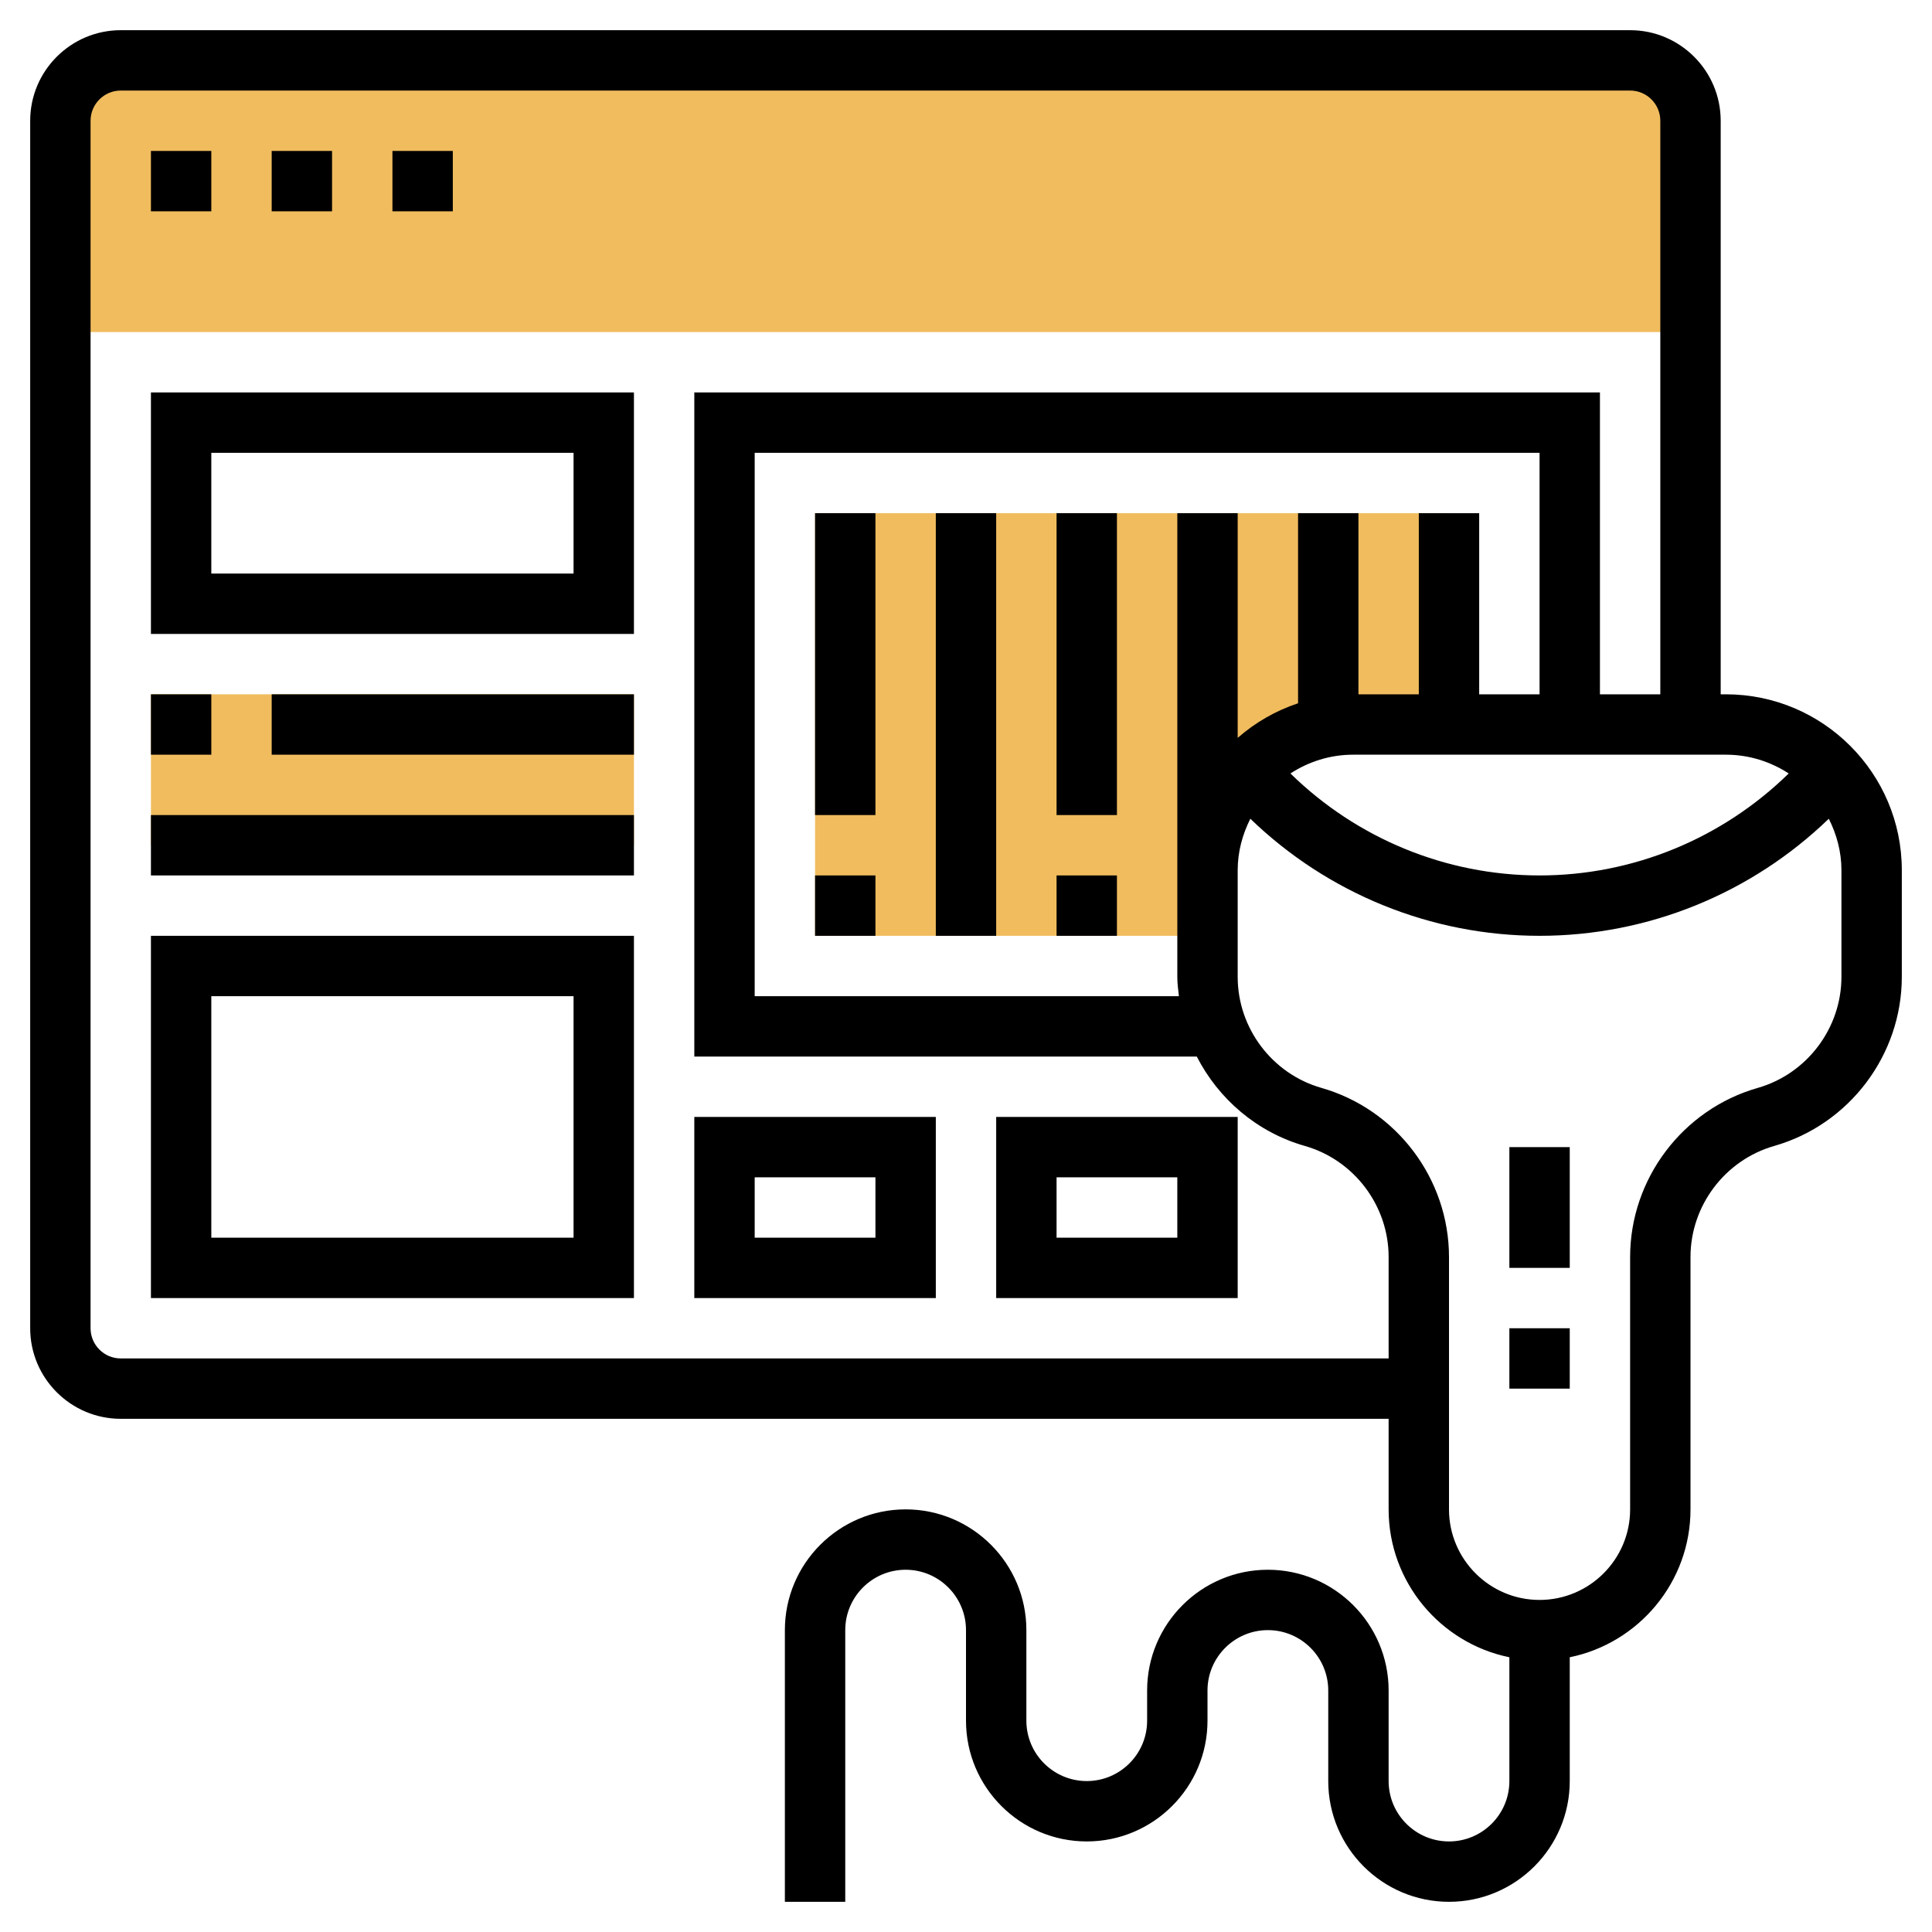 <svg id="Layer_5" enable-background="new 0 0 64 64" height="512" viewBox="0 0 64 64" width="512" xmlns="http://www.w3.org/2000/svg"><g fill="#f0bc5e"><path d="m40 28.826c0-2.665 2.161-4.826 4.826-4.826h3.174v-7h-21v14h13z"/><path d="m54 2h-50c-1.105 0-2 .895-2 2v7h54v-7c0-1.105-.895-2-2-2z"/><path d="m5 23h16v5h-16z"/></g><path d="m57.174 23h-.174v-19c0-1.654-1.346-3-3-3h-50c-1.654 0-3 1.346-3 3v40c0 1.654 1.346 3 3 3h42v3c0 2.414 1.721 4.434 4 4.899v4.101c0 1.103-.897 2-2 2s-2-.897-2-2v-3c0-2.206-1.794-4-4-4s-4 1.794-4 4v1c0 1.103-.897 2-2 2s-2-.897-2-2v-3c0-2.206-1.794-4-4-4s-4 1.794-4 4v9h2v-9c0-1.103.897-2 2-2s2 .897 2 2v3c0 2.206 1.794 4 4 4s4-1.794 4-4v-1c0-1.103.897-2 2-2s2 .897 2 2v3c0 2.206 1.794 4 4 4s4-1.794 4-4v-4.101c2.279-.465 4-2.484 4-4.899v-8.36c0-1.699 1.141-3.212 2.774-3.679 2.489-.711 4.226-3.014 4.226-5.601v-3.534c0-3.213-2.613-5.826-5.826-5.826zm2.079 2.622c-2.199 2.152-5.148 3.378-8.253 3.378-3.104 0-6.055-1.226-8.253-3.378.6-.39 1.312-.622 2.079-.622h12.348c.767 0 1.479.232 2.079.622zm-20.2 7.378h-14.053v-18h26v8h-2v-6h-2v6h-2v-6h-2v6.297c-.745.247-1.422.64-2 1.146v-7.443h-2v11.826.174 3.36c0 .217.029.428.053.64zm-35.053 12c-.552 0-1-.449-1-1v-40c0-.551.448-1 1-1h50c.552 0 1 .449 1 1v19h-2v-10h-30v22h16.645c.721 1.407 1.995 2.509 3.58 2.961 1.634.467 2.775 1.98 2.775 3.679v3.36zm57-12.64c0 1.699-1.141 3.212-2.774 3.679-2.489.711-4.226 3.014-4.226 5.601v8.36c0 1.654-1.346 3-3 3s-3-1.346-3-3v-8.36c0-2.587-1.737-4.891-4.226-5.602-1.633-.466-2.774-1.979-2.774-3.678v-3.36-.174c0-.615.16-1.188.419-1.704 2.562 2.474 5.984 3.878 9.581 3.878s7.018-1.404 9.581-3.878c.26.516.419 1.089.419 1.704z"/><path d="m50 38h2v4h-2z"/><path d="m50 44h2v2h-2z"/><path d="m9 5h2v2h-2z"/><path d="m13 5h2v2h-2z"/><path d="m5 5h2v2h-2z"/><path d="m27 17h2v10h-2z"/><path d="m27 29h2v2h-2z"/><path d="m31 17h2v14h-2z"/><path d="m35 17h2v10h-2z"/><path d="m35 29h2v2h-2z"/><path d="m5 21h16v-8h-16zm2-6h12v4h-12z"/><path d="m5 43h16v-12h-16zm2-10h12v8h-12z"/><path d="m5 23h2v2h-2z"/><path d="m9 23h12v2h-12z"/><path d="m5 27h16v2h-16z"/><path d="m23 43h8v-6h-8zm2-4h4v2h-4z"/><path d="m33 43h8v-6h-8zm2-4h4v2h-4z"/></svg>